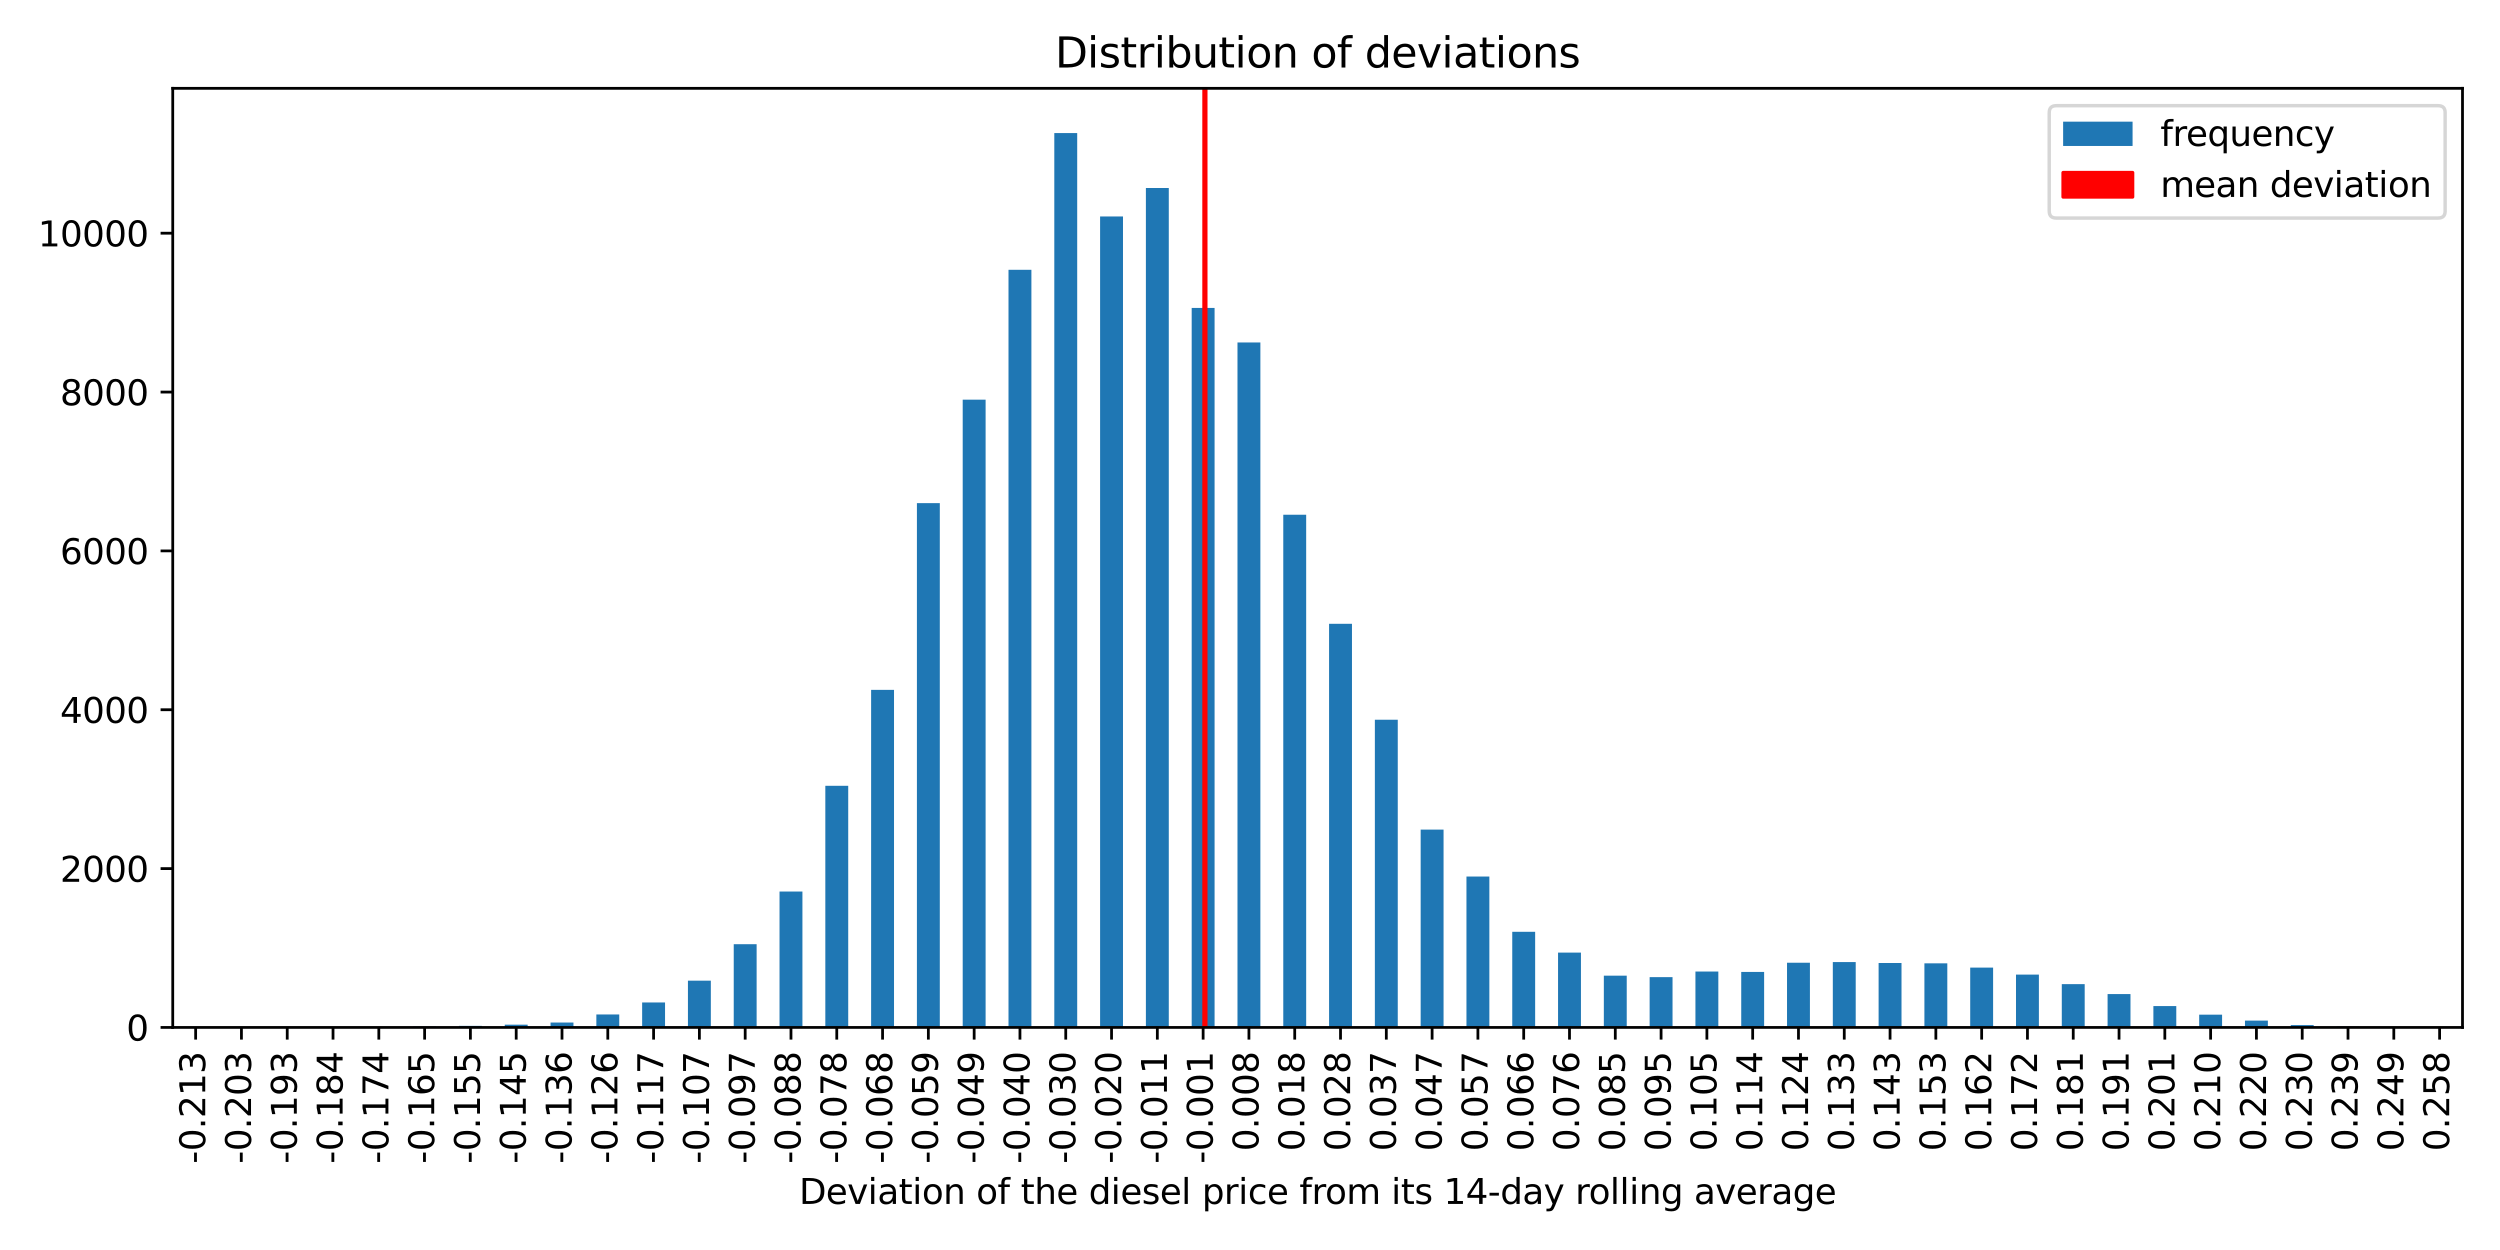 <?xml version="1.0" encoding="utf-8" standalone="no"?>
<!DOCTYPE svg PUBLIC "-//W3C//DTD SVG 1.1//EN"
  "http://www.w3.org/Graphics/SVG/1.1/DTD/svg11.dtd">
<svg xmlns:xlink="http://www.w3.org/1999/xlink" width="720pt" height="360pt" viewBox="0 0 720 360" xmlns="http://www.w3.org/2000/svg" version="1.1">
 <defs>
  <style type="text/css">*{stroke-linejoin: round; stroke-linecap: butt}</style>
 </defs>
 <g id="figure_1">
  <g id="patch_1">
   <path d="M 0 360 
L 720 360 
L 720 0 
L 0 0 
z
" style="fill: #ffffff"/>
  </g>
  <g id="axes_1">
   <g id="patch_2">
    <path d="M 49.75 295.9 
L 709.2 295.9 
L 709.2 25.44 
L 49.75 25.44 
z
" style="fill: #ffffff"/>
   </g>
   <g id="patch_3">
    <path d="M 53.047 295.9 
L 59.642 295.9 
L 59.642 295.877 
L 53.047 295.877 
z
" clip-path="url(#p1036d0c411)" style="fill: #1f77b4"/>
   </g>
   <g id="patch_4">
    <path d="M 66.236 295.9 
L 72.831 295.9 
L 72.831 295.877 
L 66.236 295.877 
z
" clip-path="url(#p1036d0c411)" style="fill: #1f77b4"/>
   </g>
   <g id="patch_5">
    <path d="M 79.425 295.9 
L 86.02 295.9 
L 86.02 295.854 
L 79.425 295.854 
z
" clip-path="url(#p1036d0c411)" style="fill: #1f77b4"/>
   </g>
   <g id="patch_6">
    <path d="M 92.614 295.9 
L 99.209 295.9 
L 99.209 295.877 
L 92.614 295.877 
z
" clip-path="url(#p1036d0c411)" style="fill: #1f77b4"/>
   </g>
   <g id="patch_7">
    <path d="M 105.803 295.9 
L 112.398 295.9 
L 112.398 295.809 
L 105.803 295.809 
z
" clip-path="url(#p1036d0c411)" style="fill: #1f77b4"/>
   </g>
   <g id="patch_8">
    <path d="M 118.992 295.9 
L 125.587 295.9 
L 125.587 295.671 
L 118.992 295.671 
z
" clip-path="url(#p1036d0c411)" style="fill: #1f77b4"/>
   </g>
   <g id="patch_9">
    <path d="M 132.181 295.9 
L 138.776 295.9 
L 138.776 295.443 
L 132.181 295.443 
z
" clip-path="url(#p1036d0c411)" style="fill: #1f77b4"/>
   </g>
   <g id="patch_10">
    <path d="M 145.37 295.9 
L 151.965 295.9 
L 151.965 295.099 
L 145.37 295.099 
z
" clip-path="url(#p1036d0c411)" style="fill: #1f77b4"/>
   </g>
   <g id="patch_11">
    <path d="M 158.559 295.9 
L 165.154 295.9 
L 165.154 294.482 
L 158.559 294.482 
z
" clip-path="url(#p1036d0c411)" style="fill: #1f77b4"/>
   </g>
   <g id="patch_12">
    <path d="M 171.748 295.9 
L 178.343 295.9 
L 178.343 292.172 
L 171.748 292.172 
z
" clip-path="url(#p1036d0c411)" style="fill: #1f77b4"/>
   </g>
   <g id="patch_13">
    <path d="M 184.937 295.9 
L 191.532 295.9 
L 191.532 288.718 
L 184.937 288.718 
z
" clip-path="url(#p1036d0c411)" style="fill: #1f77b4"/>
   </g>
   <g id="patch_14">
    <path d="M 198.126 295.9 
L 204.721 295.9 
L 204.721 282.427 
L 198.126 282.427 
z
" clip-path="url(#p1036d0c411)" style="fill: #1f77b4"/>
   </g>
   <g id="patch_15">
    <path d="M 211.315 295.9 
L 217.91 295.9 
L 217.91 271.928 
L 211.315 271.928 
z
" clip-path="url(#p1036d0c411)" style="fill: #1f77b4"/>
   </g>
   <g id="patch_16">
    <path d="M 224.504 295.9 
L 231.099 295.9 
L 231.099 256.763 
L 224.504 256.763 
z
" clip-path="url(#p1036d0c411)" style="fill: #1f77b4"/>
   </g>
   <g id="patch_17">
    <path d="M 237.693 295.9 
L 244.288 295.9 
L 244.288 226.318 
L 237.693 226.318 
z
" clip-path="url(#p1036d0c411)" style="fill: #1f77b4"/>
   </g>
   <g id="patch_18">
    <path d="M 250.882 295.9 
L 257.477 295.9 
L 257.477 198.687 
L 250.882 198.687 
z
" clip-path="url(#p1036d0c411)" style="fill: #1f77b4"/>
   </g>
   <g id="patch_19">
    <path d="M 264.071 295.9 
L 270.666 295.9 
L 270.666 144.911 
L 264.071 144.911 
z
" clip-path="url(#p1036d0c411)" style="fill: #1f77b4"/>
   </g>
   <g id="patch_20">
    <path d="M 277.26 295.9 
L 283.855 295.9 
L 283.855 115.106 
L 277.26 115.106 
z
" clip-path="url(#p1036d0c411)" style="fill: #1f77b4"/>
   </g>
   <g id="patch_21">
    <path d="M 290.449 295.9 
L 297.044 295.9 
L 297.044 77.708 
L 290.449 77.708 
z
" clip-path="url(#p1036d0c411)" style="fill: #1f77b4"/>
   </g>
   <g id="patch_22">
    <path d="M 303.638 295.9 
L 310.233 295.9 
L 310.233 38.319 
L 303.638 38.319 
z
" clip-path="url(#p1036d0c411)" style="fill: #1f77b4"/>
   </g>
   <g id="patch_23">
    <path d="M 316.827 295.9 
L 323.422 295.9 
L 323.422 62.336 
L 316.827 62.336 
z
" clip-path="url(#p1036d0c411)" style="fill: #1f77b4"/>
   </g>
   <g id="patch_24">
    <path d="M 330.016 295.9 
L 336.611 295.9 
L 336.611 54.148 
L 330.016 54.148 
z
" clip-path="url(#p1036d0c411)" style="fill: #1f77b4"/>
   </g>
   <g id="patch_25">
    <path d="M 343.205 295.9 
L 349.8 295.9 
L 349.8 88.687 
L 343.205 88.687 
z
" clip-path="url(#p1036d0c411)" style="fill: #1f77b4"/>
   </g>
   <g id="patch_26">
    <path d="M 356.394 295.9 
L 362.989 295.9 
L 362.989 98.637 
L 356.394 98.637 
z
" clip-path="url(#p1036d0c411)" style="fill: #1f77b4"/>
   </g>
   <g id="patch_27">
    <path d="M 369.583 295.9 
L 376.178 295.9 
L 376.178 148.25 
L 369.583 148.25 
z
" clip-path="url(#p1036d0c411)" style="fill: #1f77b4"/>
   </g>
   <g id="patch_28">
    <path d="M 382.772 295.9 
L 389.367 295.9 
L 389.367 179.656 
L 382.772 179.656 
z
" clip-path="url(#p1036d0c411)" style="fill: #1f77b4"/>
   </g>
   <g id="patch_29">
    <path d="M 395.961 295.9 
L 402.556 295.9 
L 402.556 207.287 
L 395.961 207.287 
z
" clip-path="url(#p1036d0c411)" style="fill: #1f77b4"/>
   </g>
   <g id="patch_30">
    <path d="M 409.15 295.9 
L 415.745 295.9 
L 415.745 238.922 
L 409.15 238.922 
z
" clip-path="url(#p1036d0c411)" style="fill: #1f77b4"/>
   </g>
   <g id="patch_31">
    <path d="M 422.339 295.9 
L 428.934 295.9 
L 428.934 252.44 
L 422.339 252.44 
z
" clip-path="url(#p1036d0c411)" style="fill: #1f77b4"/>
   </g>
   <g id="patch_32">
    <path d="M 435.528 295.9 
L 442.123 295.9 
L 442.123 268.36 
L 435.528 268.36 
z
" clip-path="url(#p1036d0c411)" style="fill: #1f77b4"/>
   </g>
   <g id="patch_33">
    <path d="M 448.717 295.9 
L 455.312 295.9 
L 455.312 274.353 
L 448.717 274.353 
z
" clip-path="url(#p1036d0c411)" style="fill: #1f77b4"/>
   </g>
   <g id="patch_34">
    <path d="M 461.906 295.9 
L 468.501 295.9 
L 468.501 280.986 
L 461.906 280.986 
z
" clip-path="url(#p1036d0c411)" style="fill: #1f77b4"/>
   </g>
   <g id="patch_35">
    <path d="M 475.095 295.9 
L 481.69 295.9 
L 481.69 281.421 
L 475.095 281.421 
z
" clip-path="url(#p1036d0c411)" style="fill: #1f77b4"/>
   </g>
   <g id="patch_36">
    <path d="M 488.284 295.9 
L 494.879 295.9 
L 494.879 279.797 
L 488.284 279.797 
z
" clip-path="url(#p1036d0c411)" style="fill: #1f77b4"/>
   </g>
   <g id="patch_37">
    <path d="M 501.473 295.9 
L 508.068 295.9 
L 508.068 279.911 
L 501.473 279.911 
z
" clip-path="url(#p1036d0c411)" style="fill: #1f77b4"/>
   </g>
   <g id="patch_38">
    <path d="M 514.662 295.9 
L 521.257 295.9 
L 521.257 277.258 
L 514.662 277.258 
z
" clip-path="url(#p1036d0c411)" style="fill: #1f77b4"/>
   </g>
   <g id="patch_39">
    <path d="M 527.851 295.9 
L 534.446 295.9 
L 534.446 277.075 
L 527.851 277.075 
z
" clip-path="url(#p1036d0c411)" style="fill: #1f77b4"/>
   </g>
   <g id="patch_40">
    <path d="M 541.04 295.9 
L 547.635 295.9 
L 547.635 277.349 
L 541.04 277.349 
z
" clip-path="url(#p1036d0c411)" style="fill: #1f77b4"/>
   </g>
   <g id="patch_41">
    <path d="M 554.229 295.9 
L 560.824 295.9 
L 560.824 277.441 
L 554.229 277.441 
z
" clip-path="url(#p1036d0c411)" style="fill: #1f77b4"/>
   </g>
   <g id="patch_42">
    <path d="M 567.418 295.9 
L 574.013 295.9 
L 574.013 278.676 
L 567.418 278.676 
z
" clip-path="url(#p1036d0c411)" style="fill: #1f77b4"/>
   </g>
   <g id="patch_43">
    <path d="M 580.607 295.9 
L 587.202 295.9 
L 587.202 280.689 
L 580.607 280.689 
z
" clip-path="url(#p1036d0c411)" style="fill: #1f77b4"/>
   </g>
   <g id="patch_44">
    <path d="M 593.796 295.9 
L 600.391 295.9 
L 600.391 283.434 
L 593.796 283.434 
z
" clip-path="url(#p1036d0c411)" style="fill: #1f77b4"/>
   </g>
   <g id="patch_45">
    <path d="M 606.985 295.9 
L 613.58 295.9 
L 613.58 286.293 
L 606.985 286.293 
z
" clip-path="url(#p1036d0c411)" style="fill: #1f77b4"/>
   </g>
   <g id="patch_46">
    <path d="M 620.174 295.9 
L 626.769 295.9 
L 626.769 289.747 
L 620.174 289.747 
z
" clip-path="url(#p1036d0c411)" style="fill: #1f77b4"/>
   </g>
   <g id="patch_47">
    <path d="M 633.363 295.9 
L 639.958 295.9 
L 639.958 292.217 
L 633.363 292.217 
z
" clip-path="url(#p1036d0c411)" style="fill: #1f77b4"/>
   </g>
   <g id="patch_48">
    <path d="M 646.552 295.9 
L 653.147 295.9 
L 653.147 293.933 
L 646.552 293.933 
z
" clip-path="url(#p1036d0c411)" style="fill: #1f77b4"/>
   </g>
   <g id="patch_49">
    <path d="M 659.741 295.9 
L 666.336 295.9 
L 666.336 295.214 
L 659.741 295.214 
z
" clip-path="url(#p1036d0c411)" style="fill: #1f77b4"/>
   </g>
   <g id="patch_50">
    <path d="M 672.93 295.9 
L 679.525 295.9 
L 679.525 295.671 
L 672.93 295.671 
z
" clip-path="url(#p1036d0c411)" style="fill: #1f77b4"/>
   </g>
   <g id="patch_51">
    <path d="M 686.119 295.9 
L 692.714 295.9 
L 692.714 295.9 
L 686.119 295.9 
z
" clip-path="url(#p1036d0c411)" style="fill: #1f77b4"/>
   </g>
   <g id="patch_52">
    <path d="M 699.308 295.9 
L 705.903 295.9 
L 705.903 295.877 
L 699.308 295.877 
z
" clip-path="url(#p1036d0c411)" style="fill: #1f77b4"/>
   </g>
   <g id="matplotlib.axis_1">
    <g id="xtick_1">
     <g id="line2d_1">
      <defs>
       <path id="m22609fada1" d="M 0 0 
L 0 3.5 
" style="stroke: #000000; stroke-width: 0.8"/>
      </defs>
      <g>
       <use xlink:href="#m22609fada1" x="56.344" y="295.9" style="stroke: #000000; stroke-width: 0.8"/>
      </g>
     </g>
     <g id="text_1">
      <!-- -0.213 -->
      <g transform="translate(59.104 335.136) rotate(-90) scale(0.1 -0.1)">
       <defs>
        <path id="DejaVuSans-2d" d="M 313 2009 
L 1997 2009 
L 1997 1497 
L 313 1497 
L 313 2009 
z
" transform="scale(0.016)"/>
        <path id="DejaVuSans-30" d="M 2034 4250 
Q 1547 4250 1301 3770 
Q 1056 3291 1056 2328 
Q 1056 1369 1301 889 
Q 1547 409 2034 409 
Q 2525 409 2770 889 
Q 3016 1369 3016 2328 
Q 3016 3291 2770 3770 
Q 2525 4250 2034 4250 
z
M 2034 4750 
Q 2819 4750 3233 4129 
Q 3647 3509 3647 2328 
Q 3647 1150 3233 529 
Q 2819 -91 2034 -91 
Q 1250 -91 836 529 
Q 422 1150 422 2328 
Q 422 3509 836 4129 
Q 1250 4750 2034 4750 
z
" transform="scale(0.016)"/>
        <path id="DejaVuSans-2e" d="M 684 794 
L 1344 794 
L 1344 0 
L 684 0 
L 684 794 
z
" transform="scale(0.016)"/>
        <path id="DejaVuSans-32" d="M 1228 531 
L 3431 531 
L 3431 0 
L 469 0 
L 469 531 
Q 828 903 1448 1529 
Q 2069 2156 2228 2338 
Q 2531 2678 2651 2914 
Q 2772 3150 2772 3378 
Q 2772 3750 2511 3984 
Q 2250 4219 1831 4219 
Q 1534 4219 1204 4116 
Q 875 4013 500 3803 
L 500 4441 
Q 881 4594 1212 4672 
Q 1544 4750 1819 4750 
Q 2544 4750 2975 4387 
Q 3406 4025 3406 3419 
Q 3406 3131 3298 2873 
Q 3191 2616 2906 2266 
Q 2828 2175 2409 1742 
Q 1991 1309 1228 531 
z
" transform="scale(0.016)"/>
        <path id="DejaVuSans-31" d="M 794 531 
L 1825 531 
L 1825 4091 
L 703 3866 
L 703 4441 
L 1819 4666 
L 2450 4666 
L 2450 531 
L 3481 531 
L 3481 0 
L 794 0 
L 794 531 
z
" transform="scale(0.016)"/>
        <path id="DejaVuSans-33" d="M 2597 2516 
Q 3050 2419 3304 2112 
Q 3559 1806 3559 1356 
Q 3559 666 3084 287 
Q 2609 -91 1734 -91 
Q 1441 -91 1130 -33 
Q 819 25 488 141 
L 488 750 
Q 750 597 1062 519 
Q 1375 441 1716 441 
Q 2309 441 2620 675 
Q 2931 909 2931 1356 
Q 2931 1769 2642 2001 
Q 2353 2234 1838 2234 
L 1294 2234 
L 1294 2753 
L 1863 2753 
Q 2328 2753 2575 2939 
Q 2822 3125 2822 3475 
Q 2822 3834 2567 4026 
Q 2313 4219 1838 4219 
Q 1578 4219 1281 4162 
Q 984 4106 628 3988 
L 628 4550 
Q 988 4650 1302 4700 
Q 1616 4750 1894 4750 
Q 2613 4750 3031 4423 
Q 3450 4097 3450 3541 
Q 3450 3153 3228 2886 
Q 3006 2619 2597 2516 
z
" transform="scale(0.016)"/>
       </defs>
       <use xlink:href="#DejaVuSans-2d"/>
       <use xlink:href="#DejaVuSans-30" x="36.084"/>
       <use xlink:href="#DejaVuSans-2e" x="99.707"/>
       <use xlink:href="#DejaVuSans-32" x="131.494"/>
       <use xlink:href="#DejaVuSans-31" x="195.117"/>
       <use xlink:href="#DejaVuSans-33" x="258.74"/>
      </g>
     </g>
    </g>
    <g id="xtick_2">
     <g id="line2d_2">
      <g>
       <use xlink:href="#m22609fada1" x="69.534" y="295.9" style="stroke: #000000; stroke-width: 0.8"/>
      </g>
     </g>
     <g id="text_2">
      <!-- -0.203 -->
      <g transform="translate(72.293 335.136) rotate(-90) scale(0.1 -0.1)">
       <use xlink:href="#DejaVuSans-2d"/>
       <use xlink:href="#DejaVuSans-30" x="36.084"/>
       <use xlink:href="#DejaVuSans-2e" x="99.707"/>
       <use xlink:href="#DejaVuSans-32" x="131.494"/>
       <use xlink:href="#DejaVuSans-30" x="195.117"/>
       <use xlink:href="#DejaVuSans-33" x="258.74"/>
      </g>
     </g>
    </g>
    <g id="xtick_3">
     <g id="line2d_3">
      <g>
       <use xlink:href="#m22609fada1" x="82.722" y="295.9" style="stroke: #000000; stroke-width: 0.8"/>
      </g>
     </g>
     <g id="text_3">
      <!-- -0.193 -->
      <g transform="translate(85.482 335.136) rotate(-90) scale(0.1 -0.1)">
       <defs>
        <path id="DejaVuSans-39" d="M 703 97 
L 703 672 
Q 941 559 1184 500 
Q 1428 441 1663 441 
Q 2288 441 2617 861 
Q 2947 1281 2994 2138 
Q 2813 1869 2534 1725 
Q 2256 1581 1919 1581 
Q 1219 1581 811 2004 
Q 403 2428 403 3163 
Q 403 3881 828 4315 
Q 1253 4750 1959 4750 
Q 2769 4750 3195 4129 
Q 3622 3509 3622 2328 
Q 3622 1225 3098 567 
Q 2575 -91 1691 -91 
Q 1453 -91 1209 -44 
Q 966 3 703 97 
z
M 1959 2075 
Q 2384 2075 2632 2365 
Q 2881 2656 2881 3163 
Q 2881 3666 2632 3958 
Q 2384 4250 1959 4250 
Q 1534 4250 1286 3958 
Q 1038 3666 1038 3163 
Q 1038 2656 1286 2365 
Q 1534 2075 1959 2075 
z
" transform="scale(0.016)"/>
       </defs>
       <use xlink:href="#DejaVuSans-2d"/>
       <use xlink:href="#DejaVuSans-30" x="36.084"/>
       <use xlink:href="#DejaVuSans-2e" x="99.707"/>
       <use xlink:href="#DejaVuSans-31" x="131.494"/>
       <use xlink:href="#DejaVuSans-39" x="195.117"/>
       <use xlink:href="#DejaVuSans-33" x="258.74"/>
      </g>
     </g>
    </g>
    <g id="xtick_4">
     <g id="line2d_4">
      <g>
       <use xlink:href="#m22609fada1" x="95.912" y="295.9" style="stroke: #000000; stroke-width: 0.8"/>
      </g>
     </g>
     <g id="text_4">
      <!-- -0.184 -->
      <g transform="translate(98.671 335.136) rotate(-90) scale(0.1 -0.1)">
       <defs>
        <path id="DejaVuSans-38" d="M 2034 2216 
Q 1584 2216 1326 1975 
Q 1069 1734 1069 1313 
Q 1069 891 1326 650 
Q 1584 409 2034 409 
Q 2484 409 2743 651 
Q 3003 894 3003 1313 
Q 3003 1734 2745 1975 
Q 2488 2216 2034 2216 
z
M 1403 2484 
Q 997 2584 770 2862 
Q 544 3141 544 3541 
Q 544 4100 942 4425 
Q 1341 4750 2034 4750 
Q 2731 4750 3128 4425 
Q 3525 4100 3525 3541 
Q 3525 3141 3298 2862 
Q 3072 2584 2669 2484 
Q 3125 2378 3379 2068 
Q 3634 1759 3634 1313 
Q 3634 634 3220 271 
Q 2806 -91 2034 -91 
Q 1263 -91 848 271 
Q 434 634 434 1313 
Q 434 1759 690 2068 
Q 947 2378 1403 2484 
z
M 1172 3481 
Q 1172 3119 1398 2916 
Q 1625 2713 2034 2713 
Q 2441 2713 2670 2916 
Q 2900 3119 2900 3481 
Q 2900 3844 2670 4047 
Q 2441 4250 2034 4250 
Q 1625 4250 1398 4047 
Q 1172 3844 1172 3481 
z
" transform="scale(0.016)"/>
        <path id="DejaVuSans-34" d="M 2419 4116 
L 825 1625 
L 2419 1625 
L 2419 4116 
z
M 2253 4666 
L 3047 4666 
L 3047 1625 
L 3713 1625 
L 3713 1100 
L 3047 1100 
L 3047 0 
L 2419 0 
L 2419 1100 
L 313 1100 
L 313 1709 
L 2253 4666 
z
" transform="scale(0.016)"/>
       </defs>
       <use xlink:href="#DejaVuSans-2d"/>
       <use xlink:href="#DejaVuSans-30" x="36.084"/>
       <use xlink:href="#DejaVuSans-2e" x="99.707"/>
       <use xlink:href="#DejaVuSans-31" x="131.494"/>
       <use xlink:href="#DejaVuSans-38" x="195.117"/>
       <use xlink:href="#DejaVuSans-34" x="258.74"/>
      </g>
     </g>
    </g>
    <g id="xtick_5">
     <g id="line2d_5">
      <g>
       <use xlink:href="#m22609fada1" x="109.1" y="295.9" style="stroke: #000000; stroke-width: 0.8"/>
      </g>
     </g>
     <g id="text_5">
      <!-- -0.174 -->
      <g transform="translate(111.86 335.136) rotate(-90) scale(0.1 -0.1)">
       <defs>
        <path id="DejaVuSans-37" d="M 525 4666 
L 3525 4666 
L 3525 4397 
L 1831 0 
L 1172 0 
L 2766 4134 
L 525 4134 
L 525 4666 
z
" transform="scale(0.016)"/>
       </defs>
       <use xlink:href="#DejaVuSans-2d"/>
       <use xlink:href="#DejaVuSans-30" x="36.084"/>
       <use xlink:href="#DejaVuSans-2e" x="99.707"/>
       <use xlink:href="#DejaVuSans-31" x="131.494"/>
       <use xlink:href="#DejaVuSans-37" x="195.117"/>
       <use xlink:href="#DejaVuSans-34" x="258.74"/>
      </g>
     </g>
    </g>
    <g id="xtick_6">
     <g id="line2d_6">
      <g>
       <use xlink:href="#m22609fada1" x="122.29" y="295.9" style="stroke: #000000; stroke-width: 0.8"/>
      </g>
     </g>
     <g id="text_6">
      <!-- -0.165 -->
      <g transform="translate(125.049 335.136) rotate(-90) scale(0.1 -0.1)">
       <defs>
        <path id="DejaVuSans-36" d="M 2113 2584 
Q 1688 2584 1439 2293 
Q 1191 2003 1191 1497 
Q 1191 994 1439 701 
Q 1688 409 2113 409 
Q 2538 409 2786 701 
Q 3034 994 3034 1497 
Q 3034 2003 2786 2293 
Q 2538 2584 2113 2584 
z
M 3366 4563 
L 3366 3988 
Q 3128 4100 2886 4159 
Q 2644 4219 2406 4219 
Q 1781 4219 1451 3797 
Q 1122 3375 1075 2522 
Q 1259 2794 1537 2939 
Q 1816 3084 2150 3084 
Q 2853 3084 3261 2657 
Q 3669 2231 3669 1497 
Q 3669 778 3244 343 
Q 2819 -91 2113 -91 
Q 1303 -91 875 529 
Q 447 1150 447 2328 
Q 447 3434 972 4092 
Q 1497 4750 2381 4750 
Q 2619 4750 2861 4703 
Q 3103 4656 3366 4563 
z
" transform="scale(0.016)"/>
        <path id="DejaVuSans-35" d="M 691 4666 
L 3169 4666 
L 3169 4134 
L 1269 4134 
L 1269 2991 
Q 1406 3038 1543 3061 
Q 1681 3084 1819 3084 
Q 2600 3084 3056 2656 
Q 3513 2228 3513 1497 
Q 3513 744 3044 326 
Q 2575 -91 1722 -91 
Q 1428 -91 1123 -41 
Q 819 9 494 109 
L 494 744 
Q 775 591 1075 516 
Q 1375 441 1709 441 
Q 2250 441 2565 725 
Q 2881 1009 2881 1497 
Q 2881 1984 2565 2268 
Q 2250 2553 1709 2553 
Q 1456 2553 1204 2497 
Q 953 2441 691 2322 
L 691 4666 
z
" transform="scale(0.016)"/>
       </defs>
       <use xlink:href="#DejaVuSans-2d"/>
       <use xlink:href="#DejaVuSans-30" x="36.084"/>
       <use xlink:href="#DejaVuSans-2e" x="99.707"/>
       <use xlink:href="#DejaVuSans-31" x="131.494"/>
       <use xlink:href="#DejaVuSans-36" x="195.117"/>
       <use xlink:href="#DejaVuSans-35" x="258.74"/>
      </g>
     </g>
    </g>
    <g id="xtick_7">
     <g id="line2d_7">
      <g>
       <use xlink:href="#m22609fada1" x="135.478" y="295.9" style="stroke: #000000; stroke-width: 0.8"/>
      </g>
     </g>
     <g id="text_7">
      <!-- -0.155 -->
      <g transform="translate(138.238 335.136) rotate(-90) scale(0.1 -0.1)">
       <use xlink:href="#DejaVuSans-2d"/>
       <use xlink:href="#DejaVuSans-30" x="36.084"/>
       <use xlink:href="#DejaVuSans-2e" x="99.707"/>
       <use xlink:href="#DejaVuSans-31" x="131.494"/>
       <use xlink:href="#DejaVuSans-35" x="195.117"/>
       <use xlink:href="#DejaVuSans-35" x="258.74"/>
      </g>
     </g>
    </g>
    <g id="xtick_8">
     <g id="line2d_8">
      <g>
       <use xlink:href="#m22609fada1" x="148.667" y="295.9" style="stroke: #000000; stroke-width: 0.8"/>
      </g>
     </g>
     <g id="text_8">
      <!-- -0.145 -->
      <g transform="translate(151.427 335.136) rotate(-90) scale(0.1 -0.1)">
       <use xlink:href="#DejaVuSans-2d"/>
       <use xlink:href="#DejaVuSans-30" x="36.084"/>
       <use xlink:href="#DejaVuSans-2e" x="99.707"/>
       <use xlink:href="#DejaVuSans-31" x="131.494"/>
       <use xlink:href="#DejaVuSans-34" x="195.117"/>
       <use xlink:href="#DejaVuSans-35" x="258.74"/>
      </g>
     </g>
    </g>
    <g id="xtick_9">
     <g id="line2d_9">
      <g>
       <use xlink:href="#m22609fada1" x="161.857" y="295.9" style="stroke: #000000; stroke-width: 0.8"/>
      </g>
     </g>
     <g id="text_9">
      <!-- -0.136 -->
      <g transform="translate(164.616 335.136) rotate(-90) scale(0.1 -0.1)">
       <use xlink:href="#DejaVuSans-2d"/>
       <use xlink:href="#DejaVuSans-30" x="36.084"/>
       <use xlink:href="#DejaVuSans-2e" x="99.707"/>
       <use xlink:href="#DejaVuSans-31" x="131.494"/>
       <use xlink:href="#DejaVuSans-33" x="195.117"/>
       <use xlink:href="#DejaVuSans-36" x="258.74"/>
      </g>
     </g>
    </g>
    <g id="xtick_10">
     <g id="line2d_10">
      <g>
       <use xlink:href="#m22609fada1" x="175.046" y="295.9" style="stroke: #000000; stroke-width: 0.8"/>
      </g>
     </g>
     <g id="text_10">
      <!-- -0.126 -->
      <g transform="translate(177.805 335.136) rotate(-90) scale(0.1 -0.1)">
       <use xlink:href="#DejaVuSans-2d"/>
       <use xlink:href="#DejaVuSans-30" x="36.084"/>
       <use xlink:href="#DejaVuSans-2e" x="99.707"/>
       <use xlink:href="#DejaVuSans-31" x="131.494"/>
       <use xlink:href="#DejaVuSans-32" x="195.117"/>
       <use xlink:href="#DejaVuSans-36" x="258.74"/>
      </g>
     </g>
    </g>
    <g id="xtick_11">
     <g id="line2d_11">
      <g>
       <use xlink:href="#m22609fada1" x="188.234" y="295.9" style="stroke: #000000; stroke-width: 0.8"/>
      </g>
     </g>
     <g id="text_11">
      <!-- -0.117 -->
      <g transform="translate(190.994 335.136) rotate(-90) scale(0.1 -0.1)">
       <use xlink:href="#DejaVuSans-2d"/>
       <use xlink:href="#DejaVuSans-30" x="36.084"/>
       <use xlink:href="#DejaVuSans-2e" x="99.707"/>
       <use xlink:href="#DejaVuSans-31" x="131.494"/>
       <use xlink:href="#DejaVuSans-31" x="195.117"/>
       <use xlink:href="#DejaVuSans-37" x="258.74"/>
      </g>
     </g>
    </g>
    <g id="xtick_12">
     <g id="line2d_12">
      <g>
       <use xlink:href="#m22609fada1" x="201.423" y="295.9" style="stroke: #000000; stroke-width: 0.8"/>
      </g>
     </g>
     <g id="text_12">
      <!-- -0.107 -->
      <g transform="translate(204.183 335.136) rotate(-90) scale(0.1 -0.1)">
       <use xlink:href="#DejaVuSans-2d"/>
       <use xlink:href="#DejaVuSans-30" x="36.084"/>
       <use xlink:href="#DejaVuSans-2e" x="99.707"/>
       <use xlink:href="#DejaVuSans-31" x="131.494"/>
       <use xlink:href="#DejaVuSans-30" x="195.117"/>
       <use xlink:href="#DejaVuSans-37" x="258.74"/>
      </g>
     </g>
    </g>
    <g id="xtick_13">
     <g id="line2d_13">
      <g>
       <use xlink:href="#m22609fada1" x="214.613" y="295.9" style="stroke: #000000; stroke-width: 0.8"/>
      </g>
     </g>
     <g id="text_13">
      <!-- -0.097 -->
      <g transform="translate(217.372 335.136) rotate(-90) scale(0.1 -0.1)">
       <use xlink:href="#DejaVuSans-2d"/>
       <use xlink:href="#DejaVuSans-30" x="36.084"/>
       <use xlink:href="#DejaVuSans-2e" x="99.707"/>
       <use xlink:href="#DejaVuSans-30" x="131.494"/>
       <use xlink:href="#DejaVuSans-39" x="195.117"/>
       <use xlink:href="#DejaVuSans-37" x="258.74"/>
      </g>
     </g>
    </g>
    <g id="xtick_14">
     <g id="line2d_14">
      <g>
       <use xlink:href="#m22609fada1" x="227.802" y="295.9" style="stroke: #000000; stroke-width: 0.8"/>
      </g>
     </g>
     <g id="text_14">
      <!-- -0.088 -->
      <g transform="translate(230.561 335.136) rotate(-90) scale(0.1 -0.1)">
       <use xlink:href="#DejaVuSans-2d"/>
       <use xlink:href="#DejaVuSans-30" x="36.084"/>
       <use xlink:href="#DejaVuSans-2e" x="99.707"/>
       <use xlink:href="#DejaVuSans-30" x="131.494"/>
       <use xlink:href="#DejaVuSans-38" x="195.117"/>
       <use xlink:href="#DejaVuSans-38" x="258.74"/>
      </g>
     </g>
    </g>
    <g id="xtick_15">
     <g id="line2d_15">
      <g>
       <use xlink:href="#m22609fada1" x="240.99" y="295.9" style="stroke: #000000; stroke-width: 0.8"/>
      </g>
     </g>
     <g id="text_15">
      <!-- -0.078 -->
      <g transform="translate(243.75 335.136) rotate(-90) scale(0.1 -0.1)">
       <use xlink:href="#DejaVuSans-2d"/>
       <use xlink:href="#DejaVuSans-30" x="36.084"/>
       <use xlink:href="#DejaVuSans-2e" x="99.707"/>
       <use xlink:href="#DejaVuSans-30" x="131.494"/>
       <use xlink:href="#DejaVuSans-37" x="195.117"/>
       <use xlink:href="#DejaVuSans-38" x="258.74"/>
      </g>
     </g>
    </g>
    <g id="xtick_16">
     <g id="line2d_16">
      <g>
       <use xlink:href="#m22609fada1" x="254.179" y="295.9" style="stroke: #000000; stroke-width: 0.8"/>
      </g>
     </g>
     <g id="text_16">
      <!-- -0.068 -->
      <g transform="translate(256.939 335.136) rotate(-90) scale(0.1 -0.1)">
       <use xlink:href="#DejaVuSans-2d"/>
       <use xlink:href="#DejaVuSans-30" x="36.084"/>
       <use xlink:href="#DejaVuSans-2e" x="99.707"/>
       <use xlink:href="#DejaVuSans-30" x="131.494"/>
       <use xlink:href="#DejaVuSans-36" x="195.117"/>
       <use xlink:href="#DejaVuSans-38" x="258.74"/>
      </g>
     </g>
    </g>
    <g id="xtick_17">
     <g id="line2d_17">
      <g>
       <use xlink:href="#m22609fada1" x="267.368" y="295.9" style="stroke: #000000; stroke-width: 0.8"/>
      </g>
     </g>
     <g id="text_17">
      <!-- -0.059 -->
      <g transform="translate(270.128 335.136) rotate(-90) scale(0.1 -0.1)">
       <use xlink:href="#DejaVuSans-2d"/>
       <use xlink:href="#DejaVuSans-30" x="36.084"/>
       <use xlink:href="#DejaVuSans-2e" x="99.707"/>
       <use xlink:href="#DejaVuSans-30" x="131.494"/>
       <use xlink:href="#DejaVuSans-35" x="195.117"/>
       <use xlink:href="#DejaVuSans-39" x="258.74"/>
      </g>
     </g>
    </g>
    <g id="xtick_18">
     <g id="line2d_18">
      <g>
       <use xlink:href="#m22609fada1" x="280.558" y="295.9" style="stroke: #000000; stroke-width: 0.8"/>
      </g>
     </g>
     <g id="text_18">
      <!-- -0.049 -->
      <g transform="translate(283.317 335.136) rotate(-90) scale(0.1 -0.1)">
       <use xlink:href="#DejaVuSans-2d"/>
       <use xlink:href="#DejaVuSans-30" x="36.084"/>
       <use xlink:href="#DejaVuSans-2e" x="99.707"/>
       <use xlink:href="#DejaVuSans-30" x="131.494"/>
       <use xlink:href="#DejaVuSans-34" x="195.117"/>
       <use xlink:href="#DejaVuSans-39" x="258.74"/>
      </g>
     </g>
    </g>
    <g id="xtick_19">
     <g id="line2d_19">
      <g>
       <use xlink:href="#m22609fada1" x="293.747" y="295.9" style="stroke: #000000; stroke-width: 0.8"/>
      </g>
     </g>
     <g id="text_19">
      <!-- -0.040 -->
      <g transform="translate(296.506 335.136) rotate(-90) scale(0.1 -0.1)">
       <use xlink:href="#DejaVuSans-2d"/>
       <use xlink:href="#DejaVuSans-30" x="36.084"/>
       <use xlink:href="#DejaVuSans-2e" x="99.707"/>
       <use xlink:href="#DejaVuSans-30" x="131.494"/>
       <use xlink:href="#DejaVuSans-34" x="195.117"/>
       <use xlink:href="#DejaVuSans-30" x="258.74"/>
      </g>
     </g>
    </g>
    <g id="xtick_20">
     <g id="line2d_20">
      <g>
       <use xlink:href="#m22609fada1" x="306.935" y="295.9" style="stroke: #000000; stroke-width: 0.8"/>
      </g>
     </g>
     <g id="text_20">
      <!-- -0.030 -->
      <g transform="translate(309.695 335.136) rotate(-90) scale(0.1 -0.1)">
       <use xlink:href="#DejaVuSans-2d"/>
       <use xlink:href="#DejaVuSans-30" x="36.084"/>
       <use xlink:href="#DejaVuSans-2e" x="99.707"/>
       <use xlink:href="#DejaVuSans-30" x="131.494"/>
       <use xlink:href="#DejaVuSans-33" x="195.117"/>
       <use xlink:href="#DejaVuSans-30" x="258.74"/>
      </g>
     </g>
    </g>
    <g id="xtick_21">
     <g id="line2d_21">
      <g>
       <use xlink:href="#m22609fada1" x="320.125" y="295.9" style="stroke: #000000; stroke-width: 0.8"/>
      </g>
     </g>
     <g id="text_21">
      <!-- -0.020 -->
      <g transform="translate(322.884 335.136) rotate(-90) scale(0.1 -0.1)">
       <use xlink:href="#DejaVuSans-2d"/>
       <use xlink:href="#DejaVuSans-30" x="36.084"/>
       <use xlink:href="#DejaVuSans-2e" x="99.707"/>
       <use xlink:href="#DejaVuSans-30" x="131.494"/>
       <use xlink:href="#DejaVuSans-32" x="195.117"/>
       <use xlink:href="#DejaVuSans-30" x="258.74"/>
      </g>
     </g>
    </g>
    <g id="xtick_22">
     <g id="line2d_22">
      <g>
       <use xlink:href="#m22609fada1" x="333.313" y="295.9" style="stroke: #000000; stroke-width: 0.8"/>
      </g>
     </g>
     <g id="text_22">
      <!-- -0.011 -->
      <g transform="translate(336.073 335.136) rotate(-90) scale(0.1 -0.1)">
       <use xlink:href="#DejaVuSans-2d"/>
       <use xlink:href="#DejaVuSans-30" x="36.084"/>
       <use xlink:href="#DejaVuSans-2e" x="99.707"/>
       <use xlink:href="#DejaVuSans-30" x="131.494"/>
       <use xlink:href="#DejaVuSans-31" x="195.117"/>
       <use xlink:href="#DejaVuSans-31" x="258.74"/>
      </g>
     </g>
    </g>
    <g id="xtick_23">
     <g id="line2d_23">
      <g>
       <use xlink:href="#m22609fada1" x="346.502" y="295.9" style="stroke: #000000; stroke-width: 0.8"/>
      </g>
     </g>
     <g id="text_23">
      <!-- -0.001 -->
      <g transform="translate(349.262 335.136) rotate(-90) scale(0.1 -0.1)">
       <use xlink:href="#DejaVuSans-2d"/>
       <use xlink:href="#DejaVuSans-30" x="36.084"/>
       <use xlink:href="#DejaVuSans-2e" x="99.707"/>
       <use xlink:href="#DejaVuSans-30" x="131.494"/>
       <use xlink:href="#DejaVuSans-30" x="195.117"/>
       <use xlink:href="#DejaVuSans-31" x="258.74"/>
      </g>
     </g>
    </g>
    <g id="xtick_24">
     <g id="line2d_24">
      <g>
       <use xlink:href="#m22609fada1" x="359.692" y="295.9" style="stroke: #000000; stroke-width: 0.8"/>
      </g>
     </g>
     <g id="text_24">
      <!-- 0.008 -->
      <g transform="translate(362.451 331.528) rotate(-90) scale(0.1 -0.1)">
       <use xlink:href="#DejaVuSans-30"/>
       <use xlink:href="#DejaVuSans-2e" x="63.623"/>
       <use xlink:href="#DejaVuSans-30" x="95.41"/>
       <use xlink:href="#DejaVuSans-30" x="159.033"/>
       <use xlink:href="#DejaVuSans-38" x="222.656"/>
      </g>
     </g>
    </g>
    <g id="xtick_25">
     <g id="line2d_25">
      <g>
       <use xlink:href="#m22609fada1" x="372.88" y="295.9" style="stroke: #000000; stroke-width: 0.8"/>
      </g>
     </g>
     <g id="text_25">
      <!-- 0.018 -->
      <g transform="translate(375.64 331.528) rotate(-90) scale(0.1 -0.1)">
       <use xlink:href="#DejaVuSans-30"/>
       <use xlink:href="#DejaVuSans-2e" x="63.623"/>
       <use xlink:href="#DejaVuSans-30" x="95.41"/>
       <use xlink:href="#DejaVuSans-31" x="159.033"/>
       <use xlink:href="#DejaVuSans-38" x="222.656"/>
      </g>
     </g>
    </g>
    <g id="xtick_26">
     <g id="line2d_26">
      <g>
       <use xlink:href="#m22609fada1" x="386.07" y="295.9" style="stroke: #000000; stroke-width: 0.8"/>
      </g>
     </g>
     <g id="text_26">
      <!-- 0.028 -->
      <g transform="translate(388.829 331.528) rotate(-90) scale(0.1 -0.1)">
       <use xlink:href="#DejaVuSans-30"/>
       <use xlink:href="#DejaVuSans-2e" x="63.623"/>
       <use xlink:href="#DejaVuSans-30" x="95.41"/>
       <use xlink:href="#DejaVuSans-32" x="159.033"/>
       <use xlink:href="#DejaVuSans-38" x="222.656"/>
      </g>
     </g>
    </g>
    <g id="xtick_27">
     <g id="line2d_27">
      <g>
       <use xlink:href="#m22609fada1" x="399.259" y="295.9" style="stroke: #000000; stroke-width: 0.8"/>
      </g>
     </g>
     <g id="text_27">
      <!-- 0.037 -->
      <g transform="translate(402.018 331.528) rotate(-90) scale(0.1 -0.1)">
       <use xlink:href="#DejaVuSans-30"/>
       <use xlink:href="#DejaVuSans-2e" x="63.623"/>
       <use xlink:href="#DejaVuSans-30" x="95.41"/>
       <use xlink:href="#DejaVuSans-33" x="159.033"/>
       <use xlink:href="#DejaVuSans-37" x="222.656"/>
      </g>
     </g>
    </g>
    <g id="xtick_28">
     <g id="line2d_28">
      <g>
       <use xlink:href="#m22609fada1" x="412.447" y="295.9" style="stroke: #000000; stroke-width: 0.8"/>
      </g>
     </g>
     <g id="text_28">
      <!-- 0.047 -->
      <g transform="translate(415.207 331.528) rotate(-90) scale(0.1 -0.1)">
       <use xlink:href="#DejaVuSans-30"/>
       <use xlink:href="#DejaVuSans-2e" x="63.623"/>
       <use xlink:href="#DejaVuSans-30" x="95.41"/>
       <use xlink:href="#DejaVuSans-34" x="159.033"/>
       <use xlink:href="#DejaVuSans-37" x="222.656"/>
      </g>
     </g>
    </g>
    <g id="xtick_29">
     <g id="line2d_29">
      <g>
       <use xlink:href="#m22609fada1" x="425.637" y="295.9" style="stroke: #000000; stroke-width: 0.8"/>
      </g>
     </g>
     <g id="text_29">
      <!-- 0.057 -->
      <g transform="translate(428.396 331.528) rotate(-90) scale(0.1 -0.1)">
       <use xlink:href="#DejaVuSans-30"/>
       <use xlink:href="#DejaVuSans-2e" x="63.623"/>
       <use xlink:href="#DejaVuSans-30" x="95.41"/>
       <use xlink:href="#DejaVuSans-35" x="159.033"/>
       <use xlink:href="#DejaVuSans-37" x="222.656"/>
      </g>
     </g>
    </g>
    <g id="xtick_30">
     <g id="line2d_30">
      <g>
       <use xlink:href="#m22609fada1" x="438.825" y="295.9" style="stroke: #000000; stroke-width: 0.8"/>
      </g>
     </g>
     <g id="text_30">
      <!-- 0.066 -->
      <g transform="translate(441.585 331.528) rotate(-90) scale(0.1 -0.1)">
       <use xlink:href="#DejaVuSans-30"/>
       <use xlink:href="#DejaVuSans-2e" x="63.623"/>
       <use xlink:href="#DejaVuSans-30" x="95.41"/>
       <use xlink:href="#DejaVuSans-36" x="159.033"/>
       <use xlink:href="#DejaVuSans-36" x="222.656"/>
      </g>
     </g>
    </g>
    <g id="xtick_31">
     <g id="line2d_31">
      <g>
       <use xlink:href="#m22609fada1" x="452.014" y="295.9" style="stroke: #000000; stroke-width: 0.8"/>
      </g>
     </g>
     <g id="text_31">
      <!-- 0.076 -->
      <g transform="translate(454.774 331.528) rotate(-90) scale(0.1 -0.1)">
       <use xlink:href="#DejaVuSans-30"/>
       <use xlink:href="#DejaVuSans-2e" x="63.623"/>
       <use xlink:href="#DejaVuSans-30" x="95.41"/>
       <use xlink:href="#DejaVuSans-37" x="159.033"/>
       <use xlink:href="#DejaVuSans-36" x="222.656"/>
      </g>
     </g>
    </g>
    <g id="xtick_32">
     <g id="line2d_32">
      <g>
       <use xlink:href="#m22609fada1" x="465.204" y="295.9" style="stroke: #000000; stroke-width: 0.8"/>
      </g>
     </g>
     <g id="text_32">
      <!-- 0.085 -->
      <g transform="translate(467.963 331.528) rotate(-90) scale(0.1 -0.1)">
       <use xlink:href="#DejaVuSans-30"/>
       <use xlink:href="#DejaVuSans-2e" x="63.623"/>
       <use xlink:href="#DejaVuSans-30" x="95.41"/>
       <use xlink:href="#DejaVuSans-38" x="159.033"/>
       <use xlink:href="#DejaVuSans-35" x="222.656"/>
      </g>
     </g>
    </g>
    <g id="xtick_33">
     <g id="line2d_33">
      <g>
       <use xlink:href="#m22609fada1" x="478.392" y="295.9" style="stroke: #000000; stroke-width: 0.8"/>
      </g>
     </g>
     <g id="text_33">
      <!-- 0.095 -->
      <g transform="translate(481.152 331.528) rotate(-90) scale(0.1 -0.1)">
       <use xlink:href="#DejaVuSans-30"/>
       <use xlink:href="#DejaVuSans-2e" x="63.623"/>
       <use xlink:href="#DejaVuSans-30" x="95.41"/>
       <use xlink:href="#DejaVuSans-39" x="159.033"/>
       <use xlink:href="#DejaVuSans-35" x="222.656"/>
      </g>
     </g>
    </g>
    <g id="xtick_34">
     <g id="line2d_34">
      <g>
       <use xlink:href="#m22609fada1" x="491.582" y="295.9" style="stroke: #000000; stroke-width: 0.8"/>
      </g>
     </g>
     <g id="text_34">
      <!-- 0.105 -->
      <g transform="translate(494.341 331.528) rotate(-90) scale(0.1 -0.1)">
       <use xlink:href="#DejaVuSans-30"/>
       <use xlink:href="#DejaVuSans-2e" x="63.623"/>
       <use xlink:href="#DejaVuSans-31" x="95.41"/>
       <use xlink:href="#DejaVuSans-30" x="159.033"/>
       <use xlink:href="#DejaVuSans-35" x="222.656"/>
      </g>
     </g>
    </g>
    <g id="xtick_35">
     <g id="line2d_35">
      <g>
       <use xlink:href="#m22609fada1" x="504.771" y="295.9" style="stroke: #000000; stroke-width: 0.8"/>
      </g>
     </g>
     <g id="text_35">
      <!-- 0.114 -->
      <g transform="translate(507.53 331.528) rotate(-90) scale(0.1 -0.1)">
       <use xlink:href="#DejaVuSans-30"/>
       <use xlink:href="#DejaVuSans-2e" x="63.623"/>
       <use xlink:href="#DejaVuSans-31" x="95.41"/>
       <use xlink:href="#DejaVuSans-31" x="159.033"/>
       <use xlink:href="#DejaVuSans-34" x="222.656"/>
      </g>
     </g>
    </g>
    <g id="xtick_36">
     <g id="line2d_36">
      <g>
       <use xlink:href="#m22609fada1" x="517.96" y="295.9" style="stroke: #000000; stroke-width: 0.8"/>
      </g>
     </g>
     <g id="text_36">
      <!-- 0.124 -->
      <g transform="translate(520.719 331.528) rotate(-90) scale(0.1 -0.1)">
       <use xlink:href="#DejaVuSans-30"/>
       <use xlink:href="#DejaVuSans-2e" x="63.623"/>
       <use xlink:href="#DejaVuSans-31" x="95.41"/>
       <use xlink:href="#DejaVuSans-32" x="159.033"/>
       <use xlink:href="#DejaVuSans-34" x="222.656"/>
      </g>
     </g>
    </g>
    <g id="xtick_37">
     <g id="line2d_37">
      <g>
       <use xlink:href="#m22609fada1" x="531.149" y="295.9" style="stroke: #000000; stroke-width: 0.8"/>
      </g>
     </g>
     <g id="text_37">
      <!-- 0.133 -->
      <g transform="translate(533.908 331.528) rotate(-90) scale(0.1 -0.1)">
       <use xlink:href="#DejaVuSans-30"/>
       <use xlink:href="#DejaVuSans-2e" x="63.623"/>
       <use xlink:href="#DejaVuSans-31" x="95.41"/>
       <use xlink:href="#DejaVuSans-33" x="159.033"/>
       <use xlink:href="#DejaVuSans-33" x="222.656"/>
      </g>
     </g>
    </g>
    <g id="xtick_38">
     <g id="line2d_38">
      <g>
       <use xlink:href="#m22609fada1" x="544.337" y="295.9" style="stroke: #000000; stroke-width: 0.8"/>
      </g>
     </g>
     <g id="text_38">
      <!-- 0.143 -->
      <g transform="translate(547.097 331.528) rotate(-90) scale(0.1 -0.1)">
       <use xlink:href="#DejaVuSans-30"/>
       <use xlink:href="#DejaVuSans-2e" x="63.623"/>
       <use xlink:href="#DejaVuSans-31" x="95.41"/>
       <use xlink:href="#DejaVuSans-34" x="159.033"/>
       <use xlink:href="#DejaVuSans-33" x="222.656"/>
      </g>
     </g>
    </g>
    <g id="xtick_39">
     <g id="line2d_39">
      <g>
       <use xlink:href="#m22609fada1" x="557.527" y="295.9" style="stroke: #000000; stroke-width: 0.8"/>
      </g>
     </g>
     <g id="text_39">
      <!-- 0.153 -->
      <g transform="translate(560.286 331.528) rotate(-90) scale(0.1 -0.1)">
       <use xlink:href="#DejaVuSans-30"/>
       <use xlink:href="#DejaVuSans-2e" x="63.623"/>
       <use xlink:href="#DejaVuSans-31" x="95.41"/>
       <use xlink:href="#DejaVuSans-35" x="159.033"/>
       <use xlink:href="#DejaVuSans-33" x="222.656"/>
      </g>
     </g>
    </g>
    <g id="xtick_40">
     <g id="line2d_40">
      <g>
       <use xlink:href="#m22609fada1" x="570.716" y="295.9" style="stroke: #000000; stroke-width: 0.8"/>
      </g>
     </g>
     <g id="text_40">
      <!-- 0.162 -->
      <g transform="translate(573.475 331.528) rotate(-90) scale(0.1 -0.1)">
       <use xlink:href="#DejaVuSans-30"/>
       <use xlink:href="#DejaVuSans-2e" x="63.623"/>
       <use xlink:href="#DejaVuSans-31" x="95.41"/>
       <use xlink:href="#DejaVuSans-36" x="159.033"/>
       <use xlink:href="#DejaVuSans-32" x="222.656"/>
      </g>
     </g>
    </g>
    <g id="xtick_41">
     <g id="line2d_41">
      <g>
       <use xlink:href="#m22609fada1" x="583.904" y="295.9" style="stroke: #000000; stroke-width: 0.8"/>
      </g>
     </g>
     <g id="text_41">
      <!-- 0.172 -->
      <g transform="translate(586.664 331.528) rotate(-90) scale(0.1 -0.1)">
       <use xlink:href="#DejaVuSans-30"/>
       <use xlink:href="#DejaVuSans-2e" x="63.623"/>
       <use xlink:href="#DejaVuSans-31" x="95.41"/>
       <use xlink:href="#DejaVuSans-37" x="159.033"/>
       <use xlink:href="#DejaVuSans-32" x="222.656"/>
      </g>
     </g>
    </g>
    <g id="xtick_42">
     <g id="line2d_42">
      <g>
       <use xlink:href="#m22609fada1" x="597.093" y="295.9" style="stroke: #000000; stroke-width: 0.8"/>
      </g>
     </g>
     <g id="text_42">
      <!-- 0.181 -->
      <g transform="translate(599.853 331.528) rotate(-90) scale(0.1 -0.1)">
       <use xlink:href="#DejaVuSans-30"/>
       <use xlink:href="#DejaVuSans-2e" x="63.623"/>
       <use xlink:href="#DejaVuSans-31" x="95.41"/>
       <use xlink:href="#DejaVuSans-38" x="159.033"/>
       <use xlink:href="#DejaVuSans-31" x="222.656"/>
      </g>
     </g>
    </g>
    <g id="xtick_43">
     <g id="line2d_43">
      <g>
       <use xlink:href="#m22609fada1" x="610.283" y="295.9" style="stroke: #000000; stroke-width: 0.8"/>
      </g>
     </g>
     <g id="text_43">
      <!-- 0.191 -->
      <g transform="translate(613.042 331.528) rotate(-90) scale(0.1 -0.1)">
       <use xlink:href="#DejaVuSans-30"/>
       <use xlink:href="#DejaVuSans-2e" x="63.623"/>
       <use xlink:href="#DejaVuSans-31" x="95.41"/>
       <use xlink:href="#DejaVuSans-39" x="159.033"/>
       <use xlink:href="#DejaVuSans-31" x="222.656"/>
      </g>
     </g>
    </g>
    <g id="xtick_44">
     <g id="line2d_44">
      <g>
       <use xlink:href="#m22609fada1" x="623.471" y="295.9" style="stroke: #000000; stroke-width: 0.8"/>
      </g>
     </g>
     <g id="text_44">
      <!-- 0.201 -->
      <g transform="translate(626.231 331.528) rotate(-90) scale(0.1 -0.1)">
       <use xlink:href="#DejaVuSans-30"/>
       <use xlink:href="#DejaVuSans-2e" x="63.623"/>
       <use xlink:href="#DejaVuSans-32" x="95.41"/>
       <use xlink:href="#DejaVuSans-30" x="159.033"/>
       <use xlink:href="#DejaVuSans-31" x="222.656"/>
      </g>
     </g>
    </g>
    <g id="xtick_45">
     <g id="line2d_45">
      <g>
       <use xlink:href="#m22609fada1" x="636.66" y="295.9" style="stroke: #000000; stroke-width: 0.8"/>
      </g>
     </g>
     <g id="text_45">
      <!-- 0.210 -->
      <g transform="translate(639.42 331.528) rotate(-90) scale(0.1 -0.1)">
       <use xlink:href="#DejaVuSans-30"/>
       <use xlink:href="#DejaVuSans-2e" x="63.623"/>
       <use xlink:href="#DejaVuSans-32" x="95.41"/>
       <use xlink:href="#DejaVuSans-31" x="159.033"/>
       <use xlink:href="#DejaVuSans-30" x="222.656"/>
      </g>
     </g>
    </g>
    <g id="xtick_46">
     <g id="line2d_46">
      <g>
       <use xlink:href="#m22609fada1" x="649.85" y="295.9" style="stroke: #000000; stroke-width: 0.8"/>
      </g>
     </g>
     <g id="text_46">
      <!-- 0.220 -->
      <g transform="translate(652.609 331.528) rotate(-90) scale(0.1 -0.1)">
       <use xlink:href="#DejaVuSans-30"/>
       <use xlink:href="#DejaVuSans-2e" x="63.623"/>
       <use xlink:href="#DejaVuSans-32" x="95.41"/>
       <use xlink:href="#DejaVuSans-32" x="159.033"/>
       <use xlink:href="#DejaVuSans-30" x="222.656"/>
      </g>
     </g>
    </g>
    <g id="xtick_47">
     <g id="line2d_47">
      <g>
       <use xlink:href="#m22609fada1" x="663.038" y="295.9" style="stroke: #000000; stroke-width: 0.8"/>
      </g>
     </g>
     <g id="text_47">
      <!-- 0.230 -->
      <g transform="translate(665.798 331.528) rotate(-90) scale(0.1 -0.1)">
       <use xlink:href="#DejaVuSans-30"/>
       <use xlink:href="#DejaVuSans-2e" x="63.623"/>
       <use xlink:href="#DejaVuSans-32" x="95.41"/>
       <use xlink:href="#DejaVuSans-33" x="159.033"/>
       <use xlink:href="#DejaVuSans-30" x="222.656"/>
      </g>
     </g>
    </g>
    <g id="xtick_48">
     <g id="line2d_48">
      <g>
       <use xlink:href="#m22609fada1" x="676.227" y="295.9" style="stroke: #000000; stroke-width: 0.8"/>
      </g>
     </g>
     <g id="text_48">
      <!-- 0.239 -->
      <g transform="translate(678.987 331.528) rotate(-90) scale(0.1 -0.1)">
       <use xlink:href="#DejaVuSans-30"/>
       <use xlink:href="#DejaVuSans-2e" x="63.623"/>
       <use xlink:href="#DejaVuSans-32" x="95.41"/>
       <use xlink:href="#DejaVuSans-33" x="159.033"/>
       <use xlink:href="#DejaVuSans-39" x="222.656"/>
      </g>
     </g>
    </g>
    <g id="xtick_49">
     <g id="line2d_49">
      <g>
       <use xlink:href="#m22609fada1" x="689.417" y="295.9" style="stroke: #000000; stroke-width: 0.8"/>
      </g>
     </g>
     <g id="text_49">
      <!-- 0.249 -->
      <g transform="translate(692.176 331.528) rotate(-90) scale(0.1 -0.1)">
       <use xlink:href="#DejaVuSans-30"/>
       <use xlink:href="#DejaVuSans-2e" x="63.623"/>
       <use xlink:href="#DejaVuSans-32" x="95.41"/>
       <use xlink:href="#DejaVuSans-34" x="159.033"/>
       <use xlink:href="#DejaVuSans-39" x="222.656"/>
      </g>
     </g>
    </g>
    <g id="xtick_50">
     <g id="line2d_50">
      <g>
       <use xlink:href="#m22609fada1" x="702.606" y="295.9" style="stroke: #000000; stroke-width: 0.8"/>
      </g>
     </g>
     <g id="text_50">
      <!-- 0.258 -->
      <g transform="translate(705.365 331.528) rotate(-90) scale(0.1 -0.1)">
       <use xlink:href="#DejaVuSans-30"/>
       <use xlink:href="#DejaVuSans-2e" x="63.623"/>
       <use xlink:href="#DejaVuSans-32" x="95.41"/>
       <use xlink:href="#DejaVuSans-35" x="159.033"/>
       <use xlink:href="#DejaVuSans-38" x="222.656"/>
      </g>
     </g>
    </g>
    <g id="text_51">
     <!-- Deviation of the diesel price from its 14-day rolling average -->
     <g transform="translate(230.144 346.734) scale(0.1 -0.1)">
      <defs>
       <path id="DejaVuSans-44" d="M 1259 4147 
L 1259 519 
L 2022 519 
Q 2988 519 3436 956 
Q 3884 1394 3884 2338 
Q 3884 3275 3436 3711 
Q 2988 4147 2022 4147 
L 1259 4147 
z
M 628 4666 
L 1925 4666 
Q 3281 4666 3915 4102 
Q 4550 3538 4550 2338 
Q 4550 1131 3912 565 
Q 3275 0 1925 0 
L 628 0 
L 628 4666 
z
" transform="scale(0.016)"/>
       <path id="DejaVuSans-65" d="M 3597 1894 
L 3597 1613 
L 953 1613 
Q 991 1019 1311 708 
Q 1631 397 2203 397 
Q 2534 397 2845 478 
Q 3156 559 3463 722 
L 3463 178 
Q 3153 47 2828 -22 
Q 2503 -91 2169 -91 
Q 1331 -91 842 396 
Q 353 884 353 1716 
Q 353 2575 817 3079 
Q 1281 3584 2069 3584 
Q 2775 3584 3186 3129 
Q 3597 2675 3597 1894 
z
M 3022 2063 
Q 3016 2534 2758 2815 
Q 2500 3097 2075 3097 
Q 1594 3097 1305 2825 
Q 1016 2553 972 2059 
L 3022 2063 
z
" transform="scale(0.016)"/>
       <path id="DejaVuSans-76" d="M 191 3500 
L 800 3500 
L 1894 563 
L 2988 3500 
L 3597 3500 
L 2284 0 
L 1503 0 
L 191 3500 
z
" transform="scale(0.016)"/>
       <path id="DejaVuSans-69" d="M 603 3500 
L 1178 3500 
L 1178 0 
L 603 0 
L 603 3500 
z
M 603 4863 
L 1178 4863 
L 1178 4134 
L 603 4134 
L 603 4863 
z
" transform="scale(0.016)"/>
       <path id="DejaVuSans-61" d="M 2194 1759 
Q 1497 1759 1228 1600 
Q 959 1441 959 1056 
Q 959 750 1161 570 
Q 1363 391 1709 391 
Q 2188 391 2477 730 
Q 2766 1069 2766 1631 
L 2766 1759 
L 2194 1759 
z
M 3341 1997 
L 3341 0 
L 2766 0 
L 2766 531 
Q 2569 213 2275 61 
Q 1981 -91 1556 -91 
Q 1019 -91 701 211 
Q 384 513 384 1019 
Q 384 1609 779 1909 
Q 1175 2209 1959 2209 
L 2766 2209 
L 2766 2266 
Q 2766 2663 2505 2880 
Q 2244 3097 1772 3097 
Q 1472 3097 1187 3025 
Q 903 2953 641 2809 
L 641 3341 
Q 956 3463 1253 3523 
Q 1550 3584 1831 3584 
Q 2591 3584 2966 3190 
Q 3341 2797 3341 1997 
z
" transform="scale(0.016)"/>
       <path id="DejaVuSans-74" d="M 1172 4494 
L 1172 3500 
L 2356 3500 
L 2356 3053 
L 1172 3053 
L 1172 1153 
Q 1172 725 1289 603 
Q 1406 481 1766 481 
L 2356 481 
L 2356 0 
L 1766 0 
Q 1100 0 847 248 
Q 594 497 594 1153 
L 594 3053 
L 172 3053 
L 172 3500 
L 594 3500 
L 594 4494 
L 1172 4494 
z
" transform="scale(0.016)"/>
       <path id="DejaVuSans-6f" d="M 1959 3097 
Q 1497 3097 1228 2736 
Q 959 2375 959 1747 
Q 959 1119 1226 758 
Q 1494 397 1959 397 
Q 2419 397 2687 759 
Q 2956 1122 2956 1747 
Q 2956 2369 2687 2733 
Q 2419 3097 1959 3097 
z
M 1959 3584 
Q 2709 3584 3137 3096 
Q 3566 2609 3566 1747 
Q 3566 888 3137 398 
Q 2709 -91 1959 -91 
Q 1206 -91 779 398 
Q 353 888 353 1747 
Q 353 2609 779 3096 
Q 1206 3584 1959 3584 
z
" transform="scale(0.016)"/>
       <path id="DejaVuSans-6e" d="M 3513 2113 
L 3513 0 
L 2938 0 
L 2938 2094 
Q 2938 2591 2744 2837 
Q 2550 3084 2163 3084 
Q 1697 3084 1428 2787 
Q 1159 2491 1159 1978 
L 1159 0 
L 581 0 
L 581 3500 
L 1159 3500 
L 1159 2956 
Q 1366 3272 1645 3428 
Q 1925 3584 2291 3584 
Q 2894 3584 3203 3211 
Q 3513 2838 3513 2113 
z
" transform="scale(0.016)"/>
       <path id="DejaVuSans-20" transform="scale(0.016)"/>
       <path id="DejaVuSans-66" d="M 2375 4863 
L 2375 4384 
L 1825 4384 
Q 1516 4384 1395 4259 
Q 1275 4134 1275 3809 
L 1275 3500 
L 2222 3500 
L 2222 3053 
L 1275 3053 
L 1275 0 
L 697 0 
L 697 3053 
L 147 3053 
L 147 3500 
L 697 3500 
L 697 3744 
Q 697 4328 969 4595 
Q 1241 4863 1831 4863 
L 2375 4863 
z
" transform="scale(0.016)"/>
       <path id="DejaVuSans-68" d="M 3513 2113 
L 3513 0 
L 2938 0 
L 2938 2094 
Q 2938 2591 2744 2837 
Q 2550 3084 2163 3084 
Q 1697 3084 1428 2787 
Q 1159 2491 1159 1978 
L 1159 0 
L 581 0 
L 581 4863 
L 1159 4863 
L 1159 2956 
Q 1366 3272 1645 3428 
Q 1925 3584 2291 3584 
Q 2894 3584 3203 3211 
Q 3513 2838 3513 2113 
z
" transform="scale(0.016)"/>
       <path id="DejaVuSans-64" d="M 2906 2969 
L 2906 4863 
L 3481 4863 
L 3481 0 
L 2906 0 
L 2906 525 
Q 2725 213 2448 61 
Q 2172 -91 1784 -91 
Q 1150 -91 751 415 
Q 353 922 353 1747 
Q 353 2572 751 3078 
Q 1150 3584 1784 3584 
Q 2172 3584 2448 3432 
Q 2725 3281 2906 2969 
z
M 947 1747 
Q 947 1113 1208 752 
Q 1469 391 1925 391 
Q 2381 391 2643 752 
Q 2906 1113 2906 1747 
Q 2906 2381 2643 2742 
Q 2381 3103 1925 3103 
Q 1469 3103 1208 2742 
Q 947 2381 947 1747 
z
" transform="scale(0.016)"/>
       <path id="DejaVuSans-73" d="M 2834 3397 
L 2834 2853 
Q 2591 2978 2328 3040 
Q 2066 3103 1784 3103 
Q 1356 3103 1142 2972 
Q 928 2841 928 2578 
Q 928 2378 1081 2264 
Q 1234 2150 1697 2047 
L 1894 2003 
Q 2506 1872 2764 1633 
Q 3022 1394 3022 966 
Q 3022 478 2636 193 
Q 2250 -91 1575 -91 
Q 1294 -91 989 -36 
Q 684 19 347 128 
L 347 722 
Q 666 556 975 473 
Q 1284 391 1588 391 
Q 1994 391 2212 530 
Q 2431 669 2431 922 
Q 2431 1156 2273 1281 
Q 2116 1406 1581 1522 
L 1381 1569 
Q 847 1681 609 1914 
Q 372 2147 372 2553 
Q 372 3047 722 3315 
Q 1072 3584 1716 3584 
Q 2034 3584 2315 3537 
Q 2597 3491 2834 3397 
z
" transform="scale(0.016)"/>
       <path id="DejaVuSans-6c" d="M 603 4863 
L 1178 4863 
L 1178 0 
L 603 0 
L 603 4863 
z
" transform="scale(0.016)"/>
       <path id="DejaVuSans-70" d="M 1159 525 
L 1159 -1331 
L 581 -1331 
L 581 3500 
L 1159 3500 
L 1159 2969 
Q 1341 3281 1617 3432 
Q 1894 3584 2278 3584 
Q 2916 3584 3314 3078 
Q 3713 2572 3713 1747 
Q 3713 922 3314 415 
Q 2916 -91 2278 -91 
Q 1894 -91 1617 61 
Q 1341 213 1159 525 
z
M 3116 1747 
Q 3116 2381 2855 2742 
Q 2594 3103 2138 3103 
Q 1681 3103 1420 2742 
Q 1159 2381 1159 1747 
Q 1159 1113 1420 752 
Q 1681 391 2138 391 
Q 2594 391 2855 752 
Q 3116 1113 3116 1747 
z
" transform="scale(0.016)"/>
       <path id="DejaVuSans-72" d="M 2631 2963 
Q 2534 3019 2420 3045 
Q 2306 3072 2169 3072 
Q 1681 3072 1420 2755 
Q 1159 2438 1159 1844 
L 1159 0 
L 581 0 
L 581 3500 
L 1159 3500 
L 1159 2956 
Q 1341 3275 1631 3429 
Q 1922 3584 2338 3584 
Q 2397 3584 2469 3576 
Q 2541 3569 2628 3553 
L 2631 2963 
z
" transform="scale(0.016)"/>
       <path id="DejaVuSans-63" d="M 3122 3366 
L 3122 2828 
Q 2878 2963 2633 3030 
Q 2388 3097 2138 3097 
Q 1578 3097 1268 2742 
Q 959 2388 959 1747 
Q 959 1106 1268 751 
Q 1578 397 2138 397 
Q 2388 397 2633 464 
Q 2878 531 3122 666 
L 3122 134 
Q 2881 22 2623 -34 
Q 2366 -91 2075 -91 
Q 1284 -91 818 406 
Q 353 903 353 1747 
Q 353 2603 823 3093 
Q 1294 3584 2113 3584 
Q 2378 3584 2631 3529 
Q 2884 3475 3122 3366 
z
" transform="scale(0.016)"/>
       <path id="DejaVuSans-6d" d="M 3328 2828 
Q 3544 3216 3844 3400 
Q 4144 3584 4550 3584 
Q 5097 3584 5394 3201 
Q 5691 2819 5691 2113 
L 5691 0 
L 5113 0 
L 5113 2094 
Q 5113 2597 4934 2840 
Q 4756 3084 4391 3084 
Q 3944 3084 3684 2787 
Q 3425 2491 3425 1978 
L 3425 0 
L 2847 0 
L 2847 2094 
Q 2847 2600 2669 2842 
Q 2491 3084 2119 3084 
Q 1678 3084 1418 2786 
Q 1159 2488 1159 1978 
L 1159 0 
L 581 0 
L 581 3500 
L 1159 3500 
L 1159 2956 
Q 1356 3278 1631 3431 
Q 1906 3584 2284 3584 
Q 2666 3584 2933 3390 
Q 3200 3197 3328 2828 
z
" transform="scale(0.016)"/>
       <path id="DejaVuSans-79" d="M 2059 -325 
Q 1816 -950 1584 -1140 
Q 1353 -1331 966 -1331 
L 506 -1331 
L 506 -850 
L 844 -850 
Q 1081 -850 1212 -737 
Q 1344 -625 1503 -206 
L 1606 56 
L 191 3500 
L 800 3500 
L 1894 763 
L 2988 3500 
L 3597 3500 
L 2059 -325 
z
" transform="scale(0.016)"/>
       <path id="DejaVuSans-67" d="M 2906 1791 
Q 2906 2416 2648 2759 
Q 2391 3103 1925 3103 
Q 1463 3103 1205 2759 
Q 947 2416 947 1791 
Q 947 1169 1205 825 
Q 1463 481 1925 481 
Q 2391 481 2648 825 
Q 2906 1169 2906 1791 
z
M 3481 434 
Q 3481 -459 3084 -895 
Q 2688 -1331 1869 -1331 
Q 1566 -1331 1297 -1286 
Q 1028 -1241 775 -1147 
L 775 -588 
Q 1028 -725 1275 -790 
Q 1522 -856 1778 -856 
Q 2344 -856 2625 -561 
Q 2906 -266 2906 331 
L 2906 616 
Q 2728 306 2450 153 
Q 2172 0 1784 0 
Q 1141 0 747 490 
Q 353 981 353 1791 
Q 353 2603 747 3093 
Q 1141 3584 1784 3584 
Q 2172 3584 2450 3431 
Q 2728 3278 2906 2969 
L 2906 3500 
L 3481 3500 
L 3481 434 
z
" transform="scale(0.016)"/>
      </defs>
      <use xlink:href="#DejaVuSans-44"/>
      <use xlink:href="#DejaVuSans-65" x="77.002"/>
      <use xlink:href="#DejaVuSans-76" x="138.525"/>
      <use xlink:href="#DejaVuSans-69" x="197.705"/>
      <use xlink:href="#DejaVuSans-61" x="225.488"/>
      <use xlink:href="#DejaVuSans-74" x="286.768"/>
      <use xlink:href="#DejaVuSans-69" x="325.977"/>
      <use xlink:href="#DejaVuSans-6f" x="353.76"/>
      <use xlink:href="#DejaVuSans-6e" x="414.941"/>
      <use xlink:href="#DejaVuSans-20" x="478.32"/>
      <use xlink:href="#DejaVuSans-6f" x="510.107"/>
      <use xlink:href="#DejaVuSans-66" x="571.289"/>
      <use xlink:href="#DejaVuSans-20" x="606.494"/>
      <use xlink:href="#DejaVuSans-74" x="638.281"/>
      <use xlink:href="#DejaVuSans-68" x="677.49"/>
      <use xlink:href="#DejaVuSans-65" x="740.869"/>
      <use xlink:href="#DejaVuSans-20" x="802.393"/>
      <use xlink:href="#DejaVuSans-64" x="834.18"/>
      <use xlink:href="#DejaVuSans-69" x="897.656"/>
      <use xlink:href="#DejaVuSans-65" x="925.439"/>
      <use xlink:href="#DejaVuSans-73" x="986.963"/>
      <use xlink:href="#DejaVuSans-65" x="1039.062"/>
      <use xlink:href="#DejaVuSans-6c" x="1100.586"/>
      <use xlink:href="#DejaVuSans-20" x="1128.369"/>
      <use xlink:href="#DejaVuSans-70" x="1160.156"/>
      <use xlink:href="#DejaVuSans-72" x="1223.633"/>
      <use xlink:href="#DejaVuSans-69" x="1264.746"/>
      <use xlink:href="#DejaVuSans-63" x="1292.529"/>
      <use xlink:href="#DejaVuSans-65" x="1347.51"/>
      <use xlink:href="#DejaVuSans-20" x="1409.033"/>
      <use xlink:href="#DejaVuSans-66" x="1440.82"/>
      <use xlink:href="#DejaVuSans-72" x="1476.025"/>
      <use xlink:href="#DejaVuSans-6f" x="1514.889"/>
      <use xlink:href="#DejaVuSans-6d" x="1576.07"/>
      <use xlink:href="#DejaVuSans-20" x="1673.482"/>
      <use xlink:href="#DejaVuSans-69" x="1705.27"/>
      <use xlink:href="#DejaVuSans-74" x="1733.053"/>
      <use xlink:href="#DejaVuSans-73" x="1772.262"/>
      <use xlink:href="#DejaVuSans-20" x="1824.361"/>
      <use xlink:href="#DejaVuSans-31" x="1856.148"/>
      <use xlink:href="#DejaVuSans-34" x="1919.771"/>
      <use xlink:href="#DejaVuSans-2d" x="1983.395"/>
      <use xlink:href="#DejaVuSans-64" x="2019.479"/>
      <use xlink:href="#DejaVuSans-61" x="2082.955"/>
      <use xlink:href="#DejaVuSans-79" x="2144.234"/>
      <use xlink:href="#DejaVuSans-20" x="2203.414"/>
      <use xlink:href="#DejaVuSans-72" x="2235.201"/>
      <use xlink:href="#DejaVuSans-6f" x="2274.064"/>
      <use xlink:href="#DejaVuSans-6c" x="2335.246"/>
      <use xlink:href="#DejaVuSans-6c" x="2363.029"/>
      <use xlink:href="#DejaVuSans-69" x="2390.812"/>
      <use xlink:href="#DejaVuSans-6e" x="2418.596"/>
      <use xlink:href="#DejaVuSans-67" x="2481.975"/>
      <use xlink:href="#DejaVuSans-20" x="2545.451"/>
      <use xlink:href="#DejaVuSans-61" x="2577.238"/>
      <use xlink:href="#DejaVuSans-76" x="2638.518"/>
      <use xlink:href="#DejaVuSans-65" x="2697.697"/>
      <use xlink:href="#DejaVuSans-72" x="2759.221"/>
      <use xlink:href="#DejaVuSans-61" x="2800.334"/>
      <use xlink:href="#DejaVuSans-67" x="2861.613"/>
      <use xlink:href="#DejaVuSans-65" x="2925.09"/>
     </g>
    </g>
   </g>
   <g id="matplotlib.axis_2">
    <g id="ytick_1">
     <g id="line2d_51">
      <defs>
       <path id="med27b025d8" d="M 0 0 
L -3.5 0 
" style="stroke: #000000; stroke-width: 0.8"/>
      </defs>
      <g>
       <use xlink:href="#med27b025d8" x="49.75" y="295.9" style="stroke: #000000; stroke-width: 0.8"/>
      </g>
     </g>
     <g id="text_52">
      <!-- 0 -->
      <g transform="translate(36.388 299.699) scale(0.1 -0.1)">
       <use xlink:href="#DejaVuSans-30"/>
      </g>
     </g>
    </g>
    <g id="ytick_2">
     <g id="line2d_52">
      <g>
       <use xlink:href="#med27b025d8" x="49.75" y="250.153" style="stroke: #000000; stroke-width: 0.8"/>
      </g>
     </g>
     <g id="text_53">
      <!-- 2000 -->
      <g transform="translate(17.3 253.952) scale(0.1 -0.1)">
       <use xlink:href="#DejaVuSans-32"/>
       <use xlink:href="#DejaVuSans-30" x="63.623"/>
       <use xlink:href="#DejaVuSans-30" x="127.246"/>
       <use xlink:href="#DejaVuSans-30" x="190.869"/>
      </g>
     </g>
    </g>
    <g id="ytick_3">
     <g id="line2d_53">
      <g>
       <use xlink:href="#med27b025d8" x="49.75" y="204.405" style="stroke: #000000; stroke-width: 0.8"/>
      </g>
     </g>
     <g id="text_54">
      <!-- 4000 -->
      <g transform="translate(17.3 208.204) scale(0.1 -0.1)">
       <use xlink:href="#DejaVuSans-34"/>
       <use xlink:href="#DejaVuSans-30" x="63.623"/>
       <use xlink:href="#DejaVuSans-30" x="127.246"/>
       <use xlink:href="#DejaVuSans-30" x="190.869"/>
      </g>
     </g>
    </g>
    <g id="ytick_4">
     <g id="line2d_54">
      <g>
       <use xlink:href="#med27b025d8" x="49.75" y="158.658" style="stroke: #000000; stroke-width: 0.8"/>
      </g>
     </g>
     <g id="text_55">
      <!-- 6000 -->
      <g transform="translate(17.3 162.457) scale(0.1 -0.1)">
       <use xlink:href="#DejaVuSans-36"/>
       <use xlink:href="#DejaVuSans-30" x="63.623"/>
       <use xlink:href="#DejaVuSans-30" x="127.246"/>
       <use xlink:href="#DejaVuSans-30" x="190.869"/>
      </g>
     </g>
    </g>
    <g id="ytick_5">
     <g id="line2d_55">
      <g>
       <use xlink:href="#med27b025d8" x="49.75" y="112.91" style="stroke: #000000; stroke-width: 0.8"/>
      </g>
     </g>
     <g id="text_56">
      <!-- 8000 -->
      <g transform="translate(17.3 116.709) scale(0.1 -0.1)">
       <use xlink:href="#DejaVuSans-38"/>
       <use xlink:href="#DejaVuSans-30" x="63.623"/>
       <use xlink:href="#DejaVuSans-30" x="127.246"/>
       <use xlink:href="#DejaVuSans-30" x="190.869"/>
      </g>
     </g>
    </g>
    <g id="ytick_6">
     <g id="line2d_56">
      <g>
       <use xlink:href="#med27b025d8" x="49.75" y="67.163" style="stroke: #000000; stroke-width: 0.8"/>
      </g>
     </g>
     <g id="text_57">
      <!-- 10000 -->
      <g transform="translate(10.938 70.962) scale(0.1 -0.1)">
       <use xlink:href="#DejaVuSans-31"/>
       <use xlink:href="#DejaVuSans-30" x="63.623"/>
       <use xlink:href="#DejaVuSans-30" x="127.246"/>
       <use xlink:href="#DejaVuSans-30" x="190.869"/>
       <use xlink:href="#DejaVuSans-30" x="254.492"/>
      </g>
     </g>
    </g>
   </g>
   <g id="line2d_57">
    <path d="M 347.013 295.9 
L 347.013 25.44 
" clip-path="url(#p1036d0c411)" style="fill: none; stroke: #ff0000; stroke-width: 1.5; stroke-linecap: square"/>
   </g>
   <g id="patch_53">
    <path d="M 49.75 295.9 
L 49.75 25.44 
" style="fill: none; stroke: #000000; stroke-width: 0.8; stroke-linejoin: miter; stroke-linecap: square"/>
   </g>
   <g id="patch_54">
    <path d="M 709.2 295.9 
L 709.2 25.44 
" style="fill: none; stroke: #000000; stroke-width: 0.8; stroke-linejoin: miter; stroke-linecap: square"/>
   </g>
   <g id="patch_55">
    <path d="M 49.75 295.9 
L 709.2 295.9 
" style="fill: none; stroke: #000000; stroke-width: 0.8; stroke-linejoin: miter; stroke-linecap: square"/>
   </g>
   <g id="patch_56">
    <path d="M 49.75 25.44 
L 709.2 25.44 
" style="fill: none; stroke: #000000; stroke-width: 0.8; stroke-linejoin: miter; stroke-linecap: square"/>
   </g>
   <g id="text_58">
    <!-- Distribution of deviations -->
    <g transform="translate(303.861 19.44) scale(0.12 -0.12)">
     <defs>
      <path id="DejaVuSans-62" d="M 3116 1747 
Q 3116 2381 2855 2742 
Q 2594 3103 2138 3103 
Q 1681 3103 1420 2742 
Q 1159 2381 1159 1747 
Q 1159 1113 1420 752 
Q 1681 391 2138 391 
Q 2594 391 2855 752 
Q 3116 1113 3116 1747 
z
M 1159 2969 
Q 1341 3281 1617 3432 
Q 1894 3584 2278 3584 
Q 2916 3584 3314 3078 
Q 3713 2572 3713 1747 
Q 3713 922 3314 415 
Q 2916 -91 2278 -91 
Q 1894 -91 1617 61 
Q 1341 213 1159 525 
L 1159 0 
L 581 0 
L 581 4863 
L 1159 4863 
L 1159 2969 
z
" transform="scale(0.016)"/>
      <path id="DejaVuSans-75" d="M 544 1381 
L 544 3500 
L 1119 3500 
L 1119 1403 
Q 1119 906 1312 657 
Q 1506 409 1894 409 
Q 2359 409 2629 706 
Q 2900 1003 2900 1516 
L 2900 3500 
L 3475 3500 
L 3475 0 
L 2900 0 
L 2900 538 
Q 2691 219 2414 64 
Q 2138 -91 1772 -91 
Q 1169 -91 856 284 
Q 544 659 544 1381 
z
M 1991 3584 
L 1991 3584 
z
" transform="scale(0.016)"/>
     </defs>
     <use xlink:href="#DejaVuSans-44"/>
     <use xlink:href="#DejaVuSans-69" x="77.002"/>
     <use xlink:href="#DejaVuSans-73" x="104.785"/>
     <use xlink:href="#DejaVuSans-74" x="156.885"/>
     <use xlink:href="#DejaVuSans-72" x="196.094"/>
     <use xlink:href="#DejaVuSans-69" x="237.207"/>
     <use xlink:href="#DejaVuSans-62" x="264.99"/>
     <use xlink:href="#DejaVuSans-75" x="328.467"/>
     <use xlink:href="#DejaVuSans-74" x="391.846"/>
     <use xlink:href="#DejaVuSans-69" x="431.055"/>
     <use xlink:href="#DejaVuSans-6f" x="458.838"/>
     <use xlink:href="#DejaVuSans-6e" x="520.02"/>
     <use xlink:href="#DejaVuSans-20" x="583.398"/>
     <use xlink:href="#DejaVuSans-6f" x="615.186"/>
     <use xlink:href="#DejaVuSans-66" x="676.367"/>
     <use xlink:href="#DejaVuSans-20" x="711.572"/>
     <use xlink:href="#DejaVuSans-64" x="743.359"/>
     <use xlink:href="#DejaVuSans-65" x="806.836"/>
     <use xlink:href="#DejaVuSans-76" x="868.359"/>
     <use xlink:href="#DejaVuSans-69" x="927.539"/>
     <use xlink:href="#DejaVuSans-61" x="955.322"/>
     <use xlink:href="#DejaVuSans-74" x="1016.602"/>
     <use xlink:href="#DejaVuSans-69" x="1055.811"/>
     <use xlink:href="#DejaVuSans-6f" x="1083.594"/>
     <use xlink:href="#DejaVuSans-6e" x="1144.775"/>
     <use xlink:href="#DejaVuSans-73" x="1208.154"/>
    </g>
   </g>
   <g id="legend_1">
    <g id="patch_57">
     <path d="M 592.181 62.796 
L 702.2 62.796 
Q 704.2 62.796 704.2 60.796 
L 704.2 32.44 
Q 704.2 30.44 702.2 30.44 
L 592.181 30.44 
Q 590.181 30.44 590.181 32.44 
L 590.181 60.796 
Q 590.181 62.796 592.181 62.796 
z
" style="fill: #ffffff; opacity: 0.8; stroke: #cccccc; stroke-linejoin: miter"/>
    </g>
    <g id="patch_58">
     <path d="M 594.181 42.038 
L 614.181 42.038 
L 614.181 35.038 
L 594.181 35.038 
z
" style="fill: #1f77b4"/>
    </g>
    <g id="text_59">
     <!-- frequency -->
     <g transform="translate(622.181 42.038) scale(0.1 -0.1)">
      <defs>
       <path id="DejaVuSans-71" d="M 947 1747 
Q 947 1113 1208 752 
Q 1469 391 1925 391 
Q 2381 391 2643 752 
Q 2906 1113 2906 1747 
Q 2906 2381 2643 2742 
Q 2381 3103 1925 3103 
Q 1469 3103 1208 2742 
Q 947 2381 947 1747 
z
M 2906 525 
Q 2725 213 2448 61 
Q 2172 -91 1784 -91 
Q 1150 -91 751 415 
Q 353 922 353 1747 
Q 353 2572 751 3078 
Q 1150 3584 1784 3584 
Q 2172 3584 2448 3432 
Q 2725 3281 2906 2969 
L 2906 3500 
L 3481 3500 
L 3481 -1331 
L 2906 -1331 
L 2906 525 
z
" transform="scale(0.016)"/>
      </defs>
      <use xlink:href="#DejaVuSans-66"/>
      <use xlink:href="#DejaVuSans-72" x="35.205"/>
      <use xlink:href="#DejaVuSans-65" x="74.068"/>
      <use xlink:href="#DejaVuSans-71" x="135.592"/>
      <use xlink:href="#DejaVuSans-75" x="199.068"/>
      <use xlink:href="#DejaVuSans-65" x="262.447"/>
      <use xlink:href="#DejaVuSans-6e" x="323.971"/>
      <use xlink:href="#DejaVuSans-63" x="387.35"/>
      <use xlink:href="#DejaVuSans-79" x="442.33"/>
     </g>
    </g>
    <g id="patch_59">
     <path d="M 594.181 56.717 
L 614.181 56.717 
L 614.181 49.717 
L 594.181 49.717 
z
" style="fill: #ff0000; stroke: #ff0000; stroke-linejoin: miter"/>
    </g>
    <g id="text_60">
     <!-- mean deviation -->
     <g transform="translate(622.181 56.717) scale(0.1 -0.1)">
      <use xlink:href="#DejaVuSans-6d"/>
      <use xlink:href="#DejaVuSans-65" x="97.412"/>
      <use xlink:href="#DejaVuSans-61" x="158.936"/>
      <use xlink:href="#DejaVuSans-6e" x="220.215"/>
      <use xlink:href="#DejaVuSans-20" x="283.594"/>
      <use xlink:href="#DejaVuSans-64" x="315.381"/>
      <use xlink:href="#DejaVuSans-65" x="378.857"/>
      <use xlink:href="#DejaVuSans-76" x="440.381"/>
      <use xlink:href="#DejaVuSans-69" x="499.561"/>
      <use xlink:href="#DejaVuSans-61" x="527.344"/>
      <use xlink:href="#DejaVuSans-74" x="588.623"/>
      <use xlink:href="#DejaVuSans-69" x="627.832"/>
      <use xlink:href="#DejaVuSans-6f" x="655.615"/>
      <use xlink:href="#DejaVuSans-6e" x="716.797"/>
     </g>
    </g>
   </g>
  </g>
 </g>
 <defs>
  <clipPath id="p1036d0c411">
   <rect x="49.75" y="25.44" width="659.45" height="270.46"/>
  </clipPath>
 </defs>
</svg>
